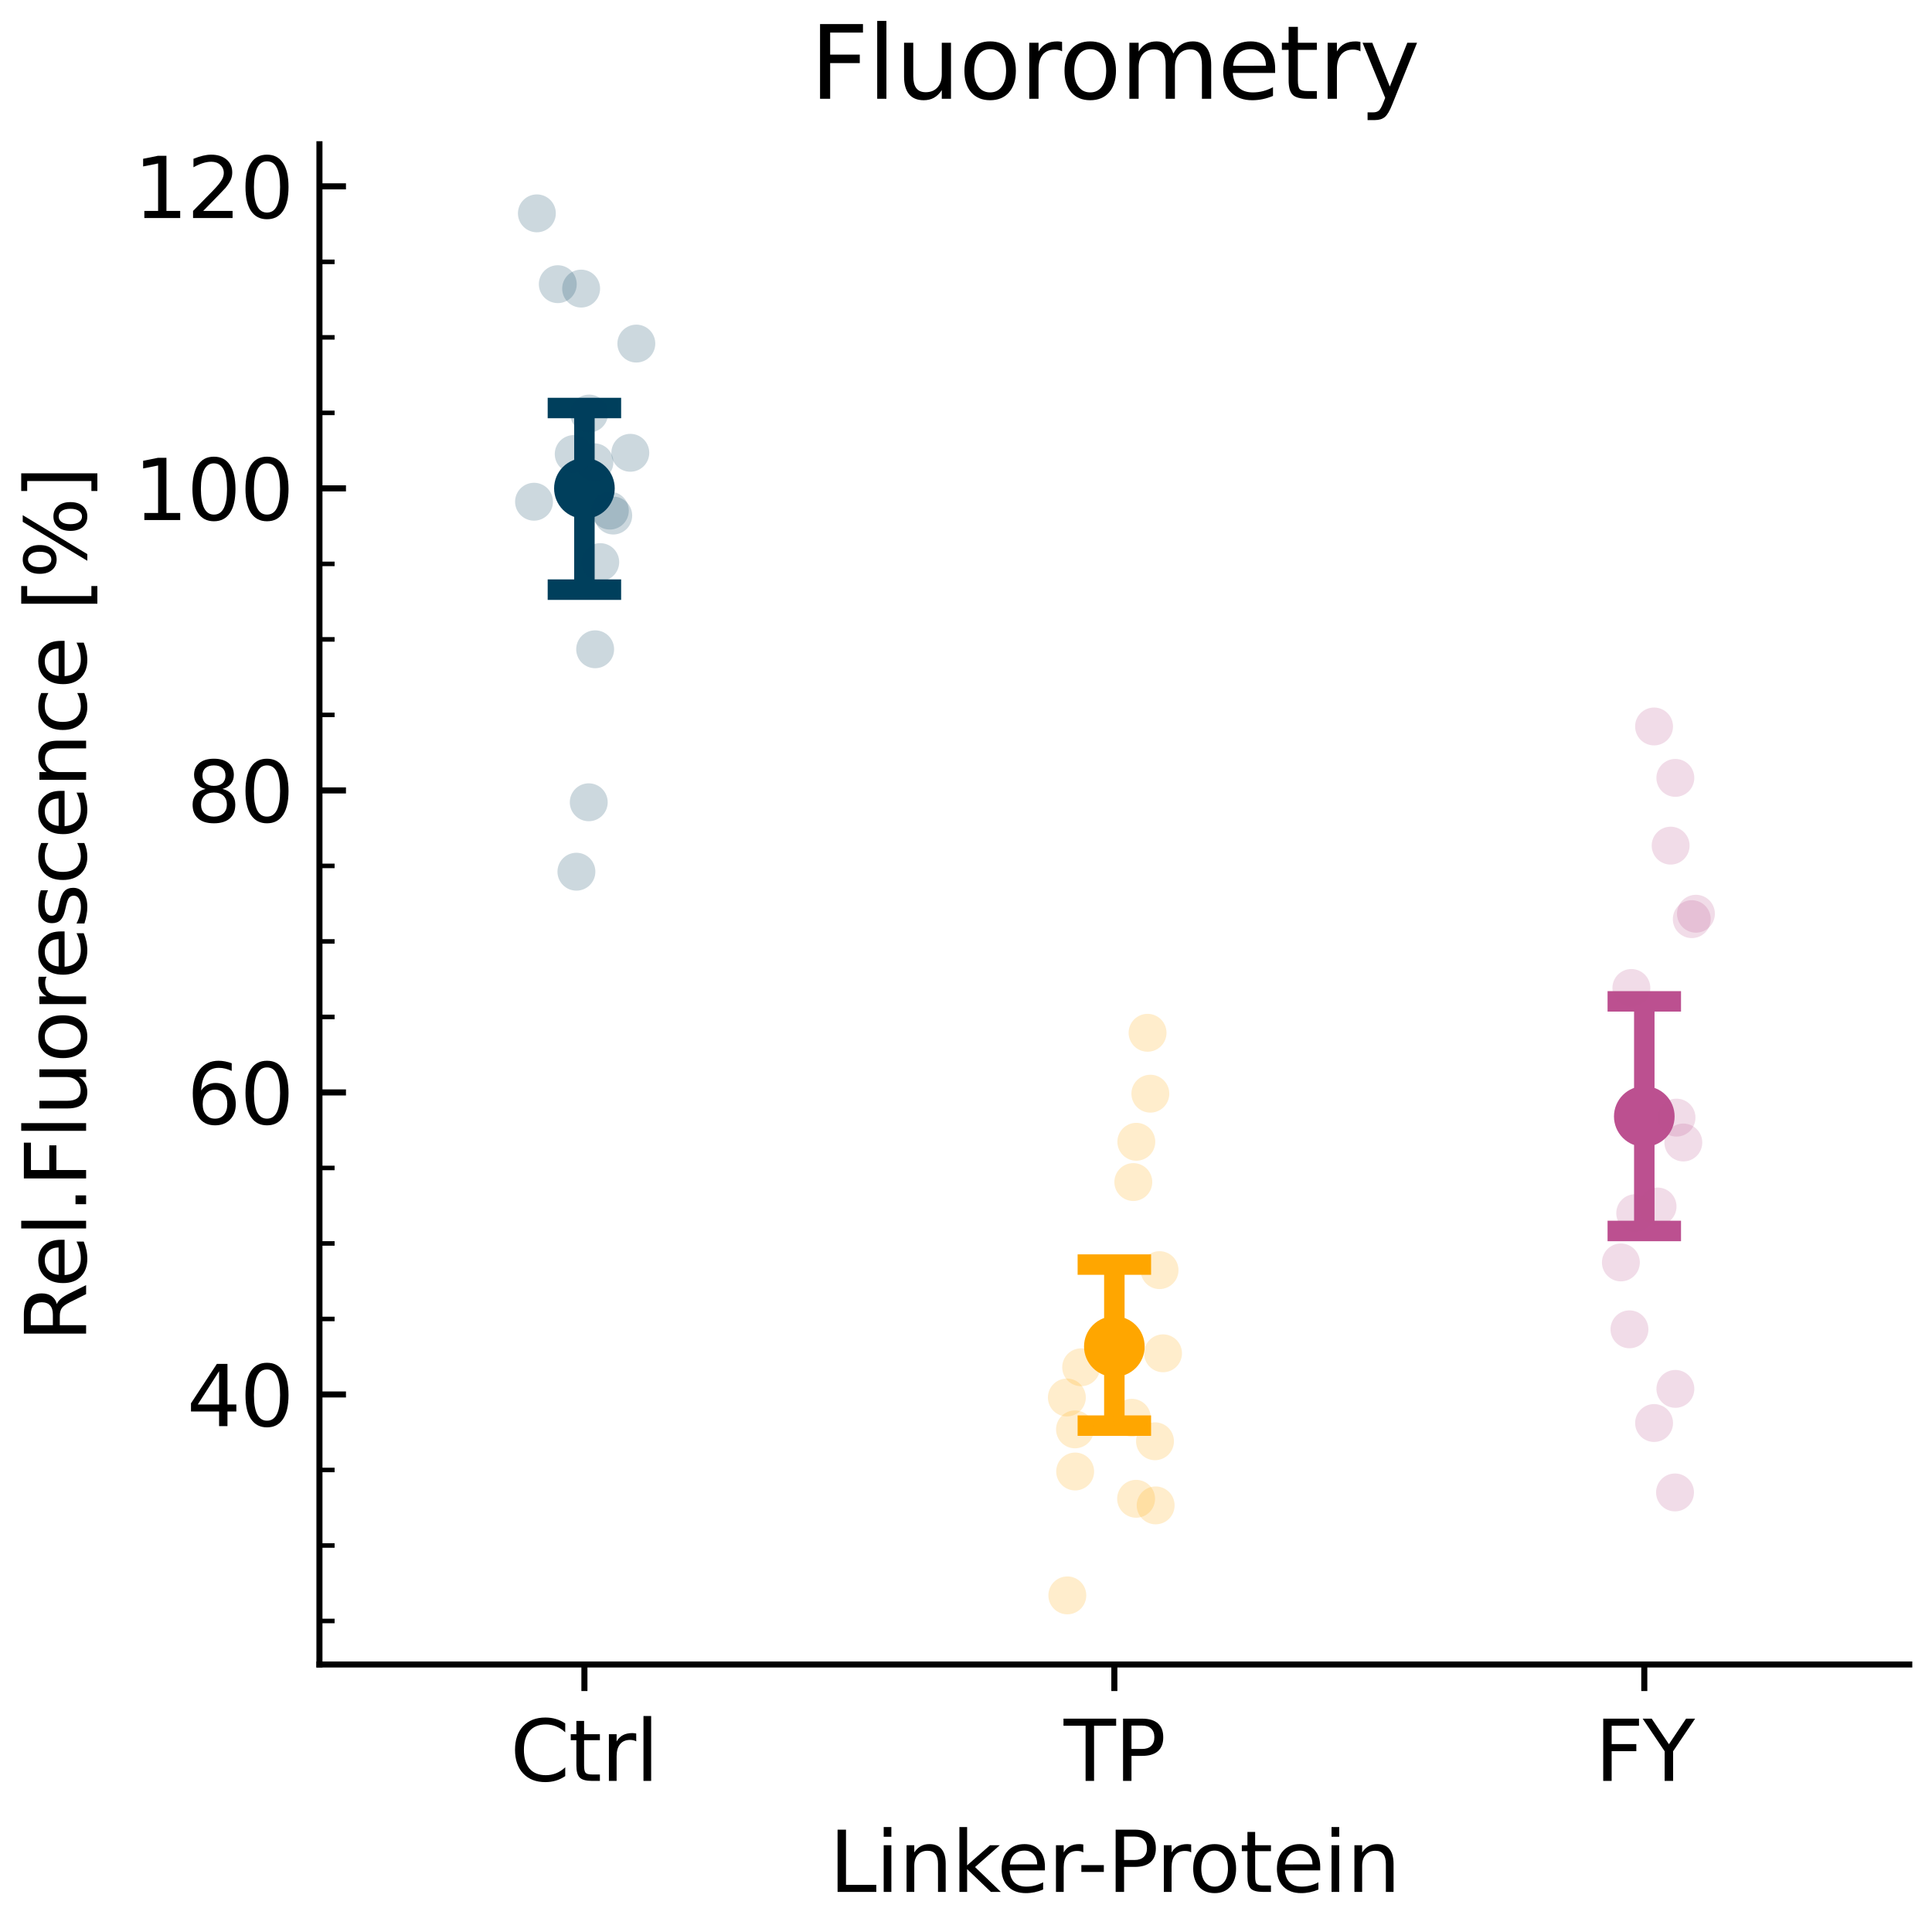 <?xml version="1.0" encoding="utf-8" standalone="no"?>
<!DOCTYPE svg PUBLIC "-//W3C//DTD SVG 1.1//EN"
  "http://www.w3.org/Graphics/SVG/1.1/DTD/svg11.dtd">
<svg xmlns:xlink="http://www.w3.org/1999/xlink" width="254.88pt" height="254.88pt" viewBox="0 0 254.88 254.88" xmlns="http://www.w3.org/2000/svg" version="1.1">
 <defs>
  <style type="text/css">*{stroke-linejoin: round; stroke-linecap: butt}</style>
 </defs>
 <g id="figure_1">
  <g id="patch_1">
   <path d="M 0 254.88 
L 254.88 254.88 
L 254.88 0 
L 0 0 
z
" style="fill: #ffffff"/>
  </g>
  <g id="axes_1">
   <g id="patch_2">
    <path d="M 42.142 219.588 
L 251.88 219.588 
L 251.88 19.03 
L 42.142 19.03 
z
" style="fill: #ffffff"/>
   </g>
   <g id="matplotlib.axis_1">
    <g id="xtick_1">
     <g id="line2d_1">
      <defs>
       <path id="m2c2008561e" d="M 0 0 
L 0 3.5 
" style="stroke: #000000; stroke-width: 0.8"/>
      </defs>
      <g>
       <use xlink:href="#m2c2008561e" x="77.099" y="219.588" style="stroke: #000000; stroke-width: 0.8"/>
      </g>
     </g>
     <g id="text_1">
      <!-- Ctrl -->
      <g transform="translate(67.313 234.946) scale(0.11 -0.11)">
       <defs>
        <path id="DejaVuSans-43" d="M 4122 4306 
L 4122 3641 
Q 3803 3938 3442 4084 
Q 3081 4231 2675 4231 
Q 1875 4231 1450 3742 
Q 1025 3253 1025 2328 
Q 1025 1406 1450 917 
Q 1875 428 2675 428 
Q 3081 428 3442 575 
Q 3803 722 4122 1019 
L 4122 359 
Q 3791 134 3420 21 
Q 3050 -91 2638 -91 
Q 1578 -91 968 557 
Q 359 1206 359 2328 
Q 359 3453 968 4101 
Q 1578 4750 2638 4750 
Q 3056 4750 3426 4639 
Q 3797 4528 4122 4306 
z
" transform="scale(0.016)"/>
        <path id="DejaVuSans-74" d="M 1172 4494 
L 1172 3500 
L 2356 3500 
L 2356 3053 
L 1172 3053 
L 1172 1153 
Q 1172 725 1289 603 
Q 1406 481 1766 481 
L 2356 481 
L 2356 0 
L 1766 0 
Q 1100 0 847 248 
Q 594 497 594 1153 
L 594 3053 
L 172 3053 
L 172 3500 
L 594 3500 
L 594 4494 
L 1172 4494 
z
" transform="scale(0.016)"/>
        <path id="DejaVuSans-72" d="M 2631 2963 
Q 2534 3019 2420 3045 
Q 2306 3072 2169 3072 
Q 1681 3072 1420 2755 
Q 1159 2438 1159 1844 
L 1159 0 
L 581 0 
L 581 3500 
L 1159 3500 
L 1159 2956 
Q 1341 3275 1631 3429 
Q 1922 3584 2338 3584 
Q 2397 3584 2469 3576 
Q 2541 3569 2628 3553 
L 2631 2963 
z
" transform="scale(0.016)"/>
        <path id="DejaVuSans-6c" d="M 603 4863 
L 1178 4863 
L 1178 0 
L 603 0 
L 603 4863 
z
" transform="scale(0.016)"/>
       </defs>
       <use xlink:href="#DejaVuSans-43"/>
       <use xlink:href="#DejaVuSans-74" x="69.824"/>
       <use xlink:href="#DejaVuSans-72" x="109.033"/>
       <use xlink:href="#DejaVuSans-6c" x="150.146"/>
      </g>
     </g>
    </g>
    <g id="xtick_2">
     <g id="line2d_2">
      <g>
       <use xlink:href="#m2c2008561e" x="147.011" y="219.588" style="stroke: #000000; stroke-width: 0.8"/>
      </g>
     </g>
     <g id="text_2">
      <!-- TP -->
      <g transform="translate(140.335 234.946) scale(0.11 -0.11)">
       <defs>
        <path id="DejaVuSans-54" d="M -19 4666 
L 3928 4666 
L 3928 4134 
L 2272 4134 
L 2272 0 
L 1638 0 
L 1638 4134 
L -19 4134 
L -19 4666 
z
" transform="scale(0.016)"/>
        <path id="DejaVuSans-50" d="M 1259 4147 
L 1259 2394 
L 2053 2394 
Q 2494 2394 2734 2622 
Q 2975 2850 2975 3272 
Q 2975 3691 2734 3919 
Q 2494 4147 2053 4147 
L 1259 4147 
z
M 628 4666 
L 2053 4666 
Q 2838 4666 3239 4311 
Q 3641 3956 3641 3272 
Q 3641 2581 3239 2228 
Q 2838 1875 2053 1875 
L 1259 1875 
L 1259 0 
L 628 0 
L 628 4666 
z
" transform="scale(0.016)"/>
       </defs>
       <use xlink:href="#DejaVuSans-54"/>
       <use xlink:href="#DejaVuSans-50" x="61.084"/>
      </g>
     </g>
    </g>
    <g id="xtick_3">
     <g id="line2d_3">
      <g>
       <use xlink:href="#m2c2008561e" x="216.924" y="219.588" style="stroke: #000000; stroke-width: 0.8"/>
      </g>
     </g>
     <g id="text_3">
      <!-- FY -->
      <g transform="translate(210.401 234.946) scale(0.11 -0.11)">
       <defs>
        <path id="DejaVuSans-46" d="M 628 4666 
L 3309 4666 
L 3309 4134 
L 1259 4134 
L 1259 2759 
L 3109 2759 
L 3109 2228 
L 1259 2228 
L 1259 0 
L 628 0 
L 628 4666 
z
" transform="scale(0.016)"/>
        <path id="DejaVuSans-59" d="M -13 4666 
L 666 4666 
L 1959 2747 
L 3244 4666 
L 3922 4666 
L 2272 2222 
L 2272 0 
L 1638 0 
L 1638 2222 
L -13 4666 
z
" transform="scale(0.016)"/>
       </defs>
       <use xlink:href="#DejaVuSans-46"/>
       <use xlink:href="#DejaVuSans-59" x="57.52"/>
      </g>
     </g>
    </g>
    <g id="text_4">
     <!-- Linker-Protein -->
     <g transform="translate(109.392 249.592) scale(0.11 -0.11)">
      <defs>
       <path id="DejaVuSans-4c" d="M 628 4666 
L 1259 4666 
L 1259 531 
L 3531 531 
L 3531 0 
L 628 0 
L 628 4666 
z
" transform="scale(0.016)"/>
       <path id="DejaVuSans-69" d="M 603 3500 
L 1178 3500 
L 1178 0 
L 603 0 
L 603 3500 
z
M 603 4863 
L 1178 4863 
L 1178 4134 
L 603 4134 
L 603 4863 
z
" transform="scale(0.016)"/>
       <path id="DejaVuSans-6e" d="M 3513 2113 
L 3513 0 
L 2938 0 
L 2938 2094 
Q 2938 2591 2744 2837 
Q 2550 3084 2163 3084 
Q 1697 3084 1428 2787 
Q 1159 2491 1159 1978 
L 1159 0 
L 581 0 
L 581 3500 
L 1159 3500 
L 1159 2956 
Q 1366 3272 1645 3428 
Q 1925 3584 2291 3584 
Q 2894 3584 3203 3211 
Q 3513 2838 3513 2113 
z
" transform="scale(0.016)"/>
       <path id="DejaVuSans-6b" d="M 581 4863 
L 1159 4863 
L 1159 1991 
L 2875 3500 
L 3609 3500 
L 1753 1863 
L 3688 0 
L 2938 0 
L 1159 1709 
L 1159 0 
L 581 0 
L 581 4863 
z
" transform="scale(0.016)"/>
       <path id="DejaVuSans-65" d="M 3597 1894 
L 3597 1613 
L 953 1613 
Q 991 1019 1311 708 
Q 1631 397 2203 397 
Q 2534 397 2845 478 
Q 3156 559 3463 722 
L 3463 178 
Q 3153 47 2828 -22 
Q 2503 -91 2169 -91 
Q 1331 -91 842 396 
Q 353 884 353 1716 
Q 353 2575 817 3079 
Q 1281 3584 2069 3584 
Q 2775 3584 3186 3129 
Q 3597 2675 3597 1894 
z
M 3022 2063 
Q 3016 2534 2758 2815 
Q 2500 3097 2075 3097 
Q 1594 3097 1305 2825 
Q 1016 2553 972 2059 
L 3022 2063 
z
" transform="scale(0.016)"/>
       <path id="DejaVuSans-2d" d="M 313 2009 
L 1997 2009 
L 1997 1497 
L 313 1497 
L 313 2009 
z
" transform="scale(0.016)"/>
       <path id="DejaVuSans-6f" d="M 1959 3097 
Q 1497 3097 1228 2736 
Q 959 2375 959 1747 
Q 959 1119 1226 758 
Q 1494 397 1959 397 
Q 2419 397 2687 759 
Q 2956 1122 2956 1747 
Q 2956 2369 2687 2733 
Q 2419 3097 1959 3097 
z
M 1959 3584 
Q 2709 3584 3137 3096 
Q 3566 2609 3566 1747 
Q 3566 888 3137 398 
Q 2709 -91 1959 -91 
Q 1206 -91 779 398 
Q 353 888 353 1747 
Q 353 2609 779 3096 
Q 1206 3584 1959 3584 
z
" transform="scale(0.016)"/>
      </defs>
      <use xlink:href="#DejaVuSans-4c"/>
      <use xlink:href="#DejaVuSans-69" x="55.713"/>
      <use xlink:href="#DejaVuSans-6e" x="83.496"/>
      <use xlink:href="#DejaVuSans-6b" x="146.875"/>
      <use xlink:href="#DejaVuSans-65" x="201.16"/>
      <use xlink:href="#DejaVuSans-72" x="262.684"/>
      <use xlink:href="#DejaVuSans-2d" x="297.422"/>
      <use xlink:href="#DejaVuSans-50" x="333.506"/>
      <use xlink:href="#DejaVuSans-72" x="392.059"/>
      <use xlink:href="#DejaVuSans-6f" x="430.922"/>
      <use xlink:href="#DejaVuSans-74" x="492.104"/>
      <use xlink:href="#DejaVuSans-65" x="531.312"/>
      <use xlink:href="#DejaVuSans-69" x="592.836"/>
      <use xlink:href="#DejaVuSans-6e" x="620.619"/>
     </g>
    </g>
   </g>
   <g id="matplotlib.axis_2">
    <g id="ytick_1">
     <g id="line2d_4">
      <defs>
       <path id="m4c2ecb0a9f" d="M 0 0 
L 3.5 0 
" style="stroke: #000000; stroke-width: 0.8"/>
      </defs>
      <g>
       <use xlink:href="#m4c2ecb0a9f" x="42.142" y="183.966" style="stroke: #000000; stroke-width: 0.8"/>
      </g>
     </g>
     <g id="text_5">
      <!-- 40 -->
      <g transform="translate(24.645 188.145) scale(0.11 -0.11)">
       <defs>
        <path id="DejaVuSans-34" d="M 2419 4116 
L 825 1625 
L 2419 1625 
L 2419 4116 
z
M 2253 4666 
L 3047 4666 
L 3047 1625 
L 3713 1625 
L 3713 1100 
L 3047 1100 
L 3047 0 
L 2419 0 
L 2419 1100 
L 313 1100 
L 313 1709 
L 2253 4666 
z
" transform="scale(0.016)"/>
        <path id="DejaVuSans-30" d="M 2034 4250 
Q 1547 4250 1301 3770 
Q 1056 3291 1056 2328 
Q 1056 1369 1301 889 
Q 1547 409 2034 409 
Q 2525 409 2770 889 
Q 3016 1369 3016 2328 
Q 3016 3291 2770 3770 
Q 2525 4250 2034 4250 
z
M 2034 4750 
Q 2819 4750 3233 4129 
Q 3647 3509 3647 2328 
Q 3647 1150 3233 529 
Q 2819 -91 2034 -91 
Q 1250 -91 836 529 
Q 422 1150 422 2328 
Q 422 3509 836 4129 
Q 1250 4750 2034 4750 
z
" transform="scale(0.016)"/>
       </defs>
       <use xlink:href="#DejaVuSans-34"/>
       <use xlink:href="#DejaVuSans-30" x="63.623"/>
      </g>
     </g>
    </g>
    <g id="ytick_2">
     <g id="line2d_5">
      <g>
       <use xlink:href="#m4c2ecb0a9f" x="42.142" y="144.12" style="stroke: #000000; stroke-width: 0.8"/>
      </g>
     </g>
     <g id="text_6">
      <!-- 60 -->
      <g transform="translate(24.645 148.3) scale(0.11 -0.11)">
       <defs>
        <path id="DejaVuSans-36" d="M 2113 2584 
Q 1688 2584 1439 2293 
Q 1191 2003 1191 1497 
Q 1191 994 1439 701 
Q 1688 409 2113 409 
Q 2538 409 2786 701 
Q 3034 994 3034 1497 
Q 3034 2003 2786 2293 
Q 2538 2584 2113 2584 
z
M 3366 4563 
L 3366 3988 
Q 3128 4100 2886 4159 
Q 2644 4219 2406 4219 
Q 1781 4219 1451 3797 
Q 1122 3375 1075 2522 
Q 1259 2794 1537 2939 
Q 1816 3084 2150 3084 
Q 2853 3084 3261 2657 
Q 3669 2231 3669 1497 
Q 3669 778 3244 343 
Q 2819 -91 2113 -91 
Q 1303 -91 875 529 
Q 447 1150 447 2328 
Q 447 3434 972 4092 
Q 1497 4750 2381 4750 
Q 2619 4750 2861 4703 
Q 3103 4656 3366 4563 
z
" transform="scale(0.016)"/>
       </defs>
       <use xlink:href="#DejaVuSans-36"/>
       <use xlink:href="#DejaVuSans-30" x="63.623"/>
      </g>
     </g>
    </g>
    <g id="ytick_3">
     <g id="line2d_6">
      <g>
       <use xlink:href="#m4c2ecb0a9f" x="42.142" y="104.275" style="stroke: #000000; stroke-width: 0.8"/>
      </g>
     </g>
     <g id="text_7">
      <!-- 80 -->
      <g transform="translate(24.645 108.454) scale(0.11 -0.11)">
       <defs>
        <path id="DejaVuSans-38" d="M 2034 2216 
Q 1584 2216 1326 1975 
Q 1069 1734 1069 1313 
Q 1069 891 1326 650 
Q 1584 409 2034 409 
Q 2484 409 2743 651 
Q 3003 894 3003 1313 
Q 3003 1734 2745 1975 
Q 2488 2216 2034 2216 
z
M 1403 2484 
Q 997 2584 770 2862 
Q 544 3141 544 3541 
Q 544 4100 942 4425 
Q 1341 4750 2034 4750 
Q 2731 4750 3128 4425 
Q 3525 4100 3525 3541 
Q 3525 3141 3298 2862 
Q 3072 2584 2669 2484 
Q 3125 2378 3379 2068 
Q 3634 1759 3634 1313 
Q 3634 634 3220 271 
Q 2806 -91 2034 -91 
Q 1263 -91 848 271 
Q 434 634 434 1313 
Q 434 1759 690 2068 
Q 947 2378 1403 2484 
z
M 1172 3481 
Q 1172 3119 1398 2916 
Q 1625 2713 2034 2713 
Q 2441 2713 2670 2916 
Q 2900 3119 2900 3481 
Q 2900 3844 2670 4047 
Q 2441 4250 2034 4250 
Q 1625 4250 1398 4047 
Q 1172 3844 1172 3481 
z
" transform="scale(0.016)"/>
       </defs>
       <use xlink:href="#DejaVuSans-38"/>
       <use xlink:href="#DejaVuSans-30" x="63.623"/>
      </g>
     </g>
    </g>
    <g id="ytick_4">
     <g id="line2d_7">
      <g>
       <use xlink:href="#m4c2ecb0a9f" x="42.142" y="64.429" style="stroke: #000000; stroke-width: 0.8"/>
      </g>
     </g>
     <g id="text_8">
      <!-- 100 -->
      <g transform="translate(17.646 68.608) scale(0.11 -0.11)">
       <defs>
        <path id="DejaVuSans-31" d="M 794 531 
L 1825 531 
L 1825 4091 
L 703 3866 
L 703 4441 
L 1819 4666 
L 2450 4666 
L 2450 531 
L 3481 531 
L 3481 0 
L 794 0 
L 794 531 
z
" transform="scale(0.016)"/>
       </defs>
       <use xlink:href="#DejaVuSans-31"/>
       <use xlink:href="#DejaVuSans-30" x="63.623"/>
       <use xlink:href="#DejaVuSans-30" x="127.246"/>
      </g>
     </g>
    </g>
    <g id="ytick_5">
     <g id="line2d_8">
      <g>
       <use xlink:href="#m4c2ecb0a9f" x="42.142" y="24.584" style="stroke: #000000; stroke-width: 0.8"/>
      </g>
     </g>
     <g id="text_9">
      <!-- 120 -->
      <g transform="translate(17.646 28.763) scale(0.11 -0.11)">
       <defs>
        <path id="DejaVuSans-32" d="M 1228 531 
L 3431 531 
L 3431 0 
L 469 0 
L 469 531 
Q 828 903 1448 1529 
Q 2069 2156 2228 2338 
Q 2531 2678 2651 2914 
Q 2772 3150 2772 3378 
Q 2772 3750 2511 3984 
Q 2250 4219 1831 4219 
Q 1534 4219 1204 4116 
Q 875 4013 500 3803 
L 500 4441 
Q 881 4594 1212 4672 
Q 1544 4750 1819 4750 
Q 2544 4750 2975 4387 
Q 3406 4025 3406 3419 
Q 3406 3131 3298 2873 
Q 3191 2616 2906 2266 
Q 2828 2175 2409 1742 
Q 1991 1309 1228 531 
z
" transform="scale(0.016)"/>
       </defs>
       <use xlink:href="#DejaVuSans-31"/>
       <use xlink:href="#DejaVuSans-32" x="63.623"/>
       <use xlink:href="#DejaVuSans-30" x="127.246"/>
      </g>
     </g>
    </g>
    <g id="ytick_6">
     <g id="line2d_9">
      <defs>
       <path id="m77ef4c7c3c" d="M 0 0 
L 2 0 
" style="stroke: #000000; stroke-width: 0.6"/>
      </defs>
      <g>
       <use xlink:href="#m77ef4c7c3c" x="42.142" y="213.85" style="stroke: #000000; stroke-width: 0.6"/>
      </g>
     </g>
    </g>
    <g id="ytick_7">
     <g id="line2d_10">
      <g>
       <use xlink:href="#m77ef4c7c3c" x="42.142" y="203.889" style="stroke: #000000; stroke-width: 0.6"/>
      </g>
     </g>
    </g>
    <g id="ytick_8">
     <g id="line2d_11">
      <g>
       <use xlink:href="#m77ef4c7c3c" x="42.142" y="193.927" style="stroke: #000000; stroke-width: 0.6"/>
      </g>
     </g>
    </g>
    <g id="ytick_9">
     <g id="line2d_12">
      <g>
       <use xlink:href="#m77ef4c7c3c" x="42.142" y="174.005" style="stroke: #000000; stroke-width: 0.6"/>
      </g>
     </g>
    </g>
    <g id="ytick_10">
     <g id="line2d_13">
      <g>
       <use xlink:href="#m77ef4c7c3c" x="42.142" y="164.043" style="stroke: #000000; stroke-width: 0.6"/>
      </g>
     </g>
    </g>
    <g id="ytick_11">
     <g id="line2d_14">
      <g>
       <use xlink:href="#m77ef4c7c3c" x="42.142" y="154.082" style="stroke: #000000; stroke-width: 0.6"/>
      </g>
     </g>
    </g>
    <g id="ytick_12">
     <g id="line2d_15">
      <g>
       <use xlink:href="#m77ef4c7c3c" x="42.142" y="134.159" style="stroke: #000000; stroke-width: 0.6"/>
      </g>
     </g>
    </g>
    <g id="ytick_13">
     <g id="line2d_16">
      <g>
       <use xlink:href="#m77ef4c7c3c" x="42.142" y="124.198" style="stroke: #000000; stroke-width: 0.6"/>
      </g>
     </g>
    </g>
    <g id="ytick_14">
     <g id="line2d_17">
      <g>
       <use xlink:href="#m77ef4c7c3c" x="42.142" y="114.236" style="stroke: #000000; stroke-width: 0.6"/>
      </g>
     </g>
    </g>
    <g id="ytick_15">
     <g id="line2d_18">
      <g>
       <use xlink:href="#m77ef4c7c3c" x="42.142" y="94.313" style="stroke: #000000; stroke-width: 0.6"/>
      </g>
     </g>
    </g>
    <g id="ytick_16">
     <g id="line2d_19">
      <g>
       <use xlink:href="#m77ef4c7c3c" x="42.142" y="84.352" style="stroke: #000000; stroke-width: 0.6"/>
      </g>
     </g>
    </g>
    <g id="ytick_17">
     <g id="line2d_20">
      <g>
       <use xlink:href="#m77ef4c7c3c" x="42.142" y="74.391" style="stroke: #000000; stroke-width: 0.6"/>
      </g>
     </g>
    </g>
    <g id="ytick_18">
     <g id="line2d_21">
      <g>
       <use xlink:href="#m77ef4c7c3c" x="42.142" y="54.468" style="stroke: #000000; stroke-width: 0.6"/>
      </g>
     </g>
    </g>
    <g id="ytick_19">
     <g id="line2d_22">
      <g>
       <use xlink:href="#m77ef4c7c3c" x="42.142" y="44.506" style="stroke: #000000; stroke-width: 0.6"/>
      </g>
     </g>
    </g>
    <g id="ytick_20">
     <g id="line2d_23">
      <g>
       <use xlink:href="#m77ef4c7c3c" x="42.142" y="34.545" style="stroke: #000000; stroke-width: 0.6"/>
      </g>
     </g>
    </g>
    <g id="text_10">
     <!-- Rel.Fluorescence [%] -->
     <g transform="translate(11.359 177.04) rotate(-90) scale(0.11 -0.11)">
      <defs>
       <path id="DejaVuSans-52" d="M 2841 2188 
Q 3044 2119 3236 1894 
Q 3428 1669 3622 1275 
L 4263 0 
L 3584 0 
L 2988 1197 
Q 2756 1666 2539 1819 
Q 2322 1972 1947 1972 
L 1259 1972 
L 1259 0 
L 628 0 
L 628 4666 
L 2053 4666 
Q 2853 4666 3247 4331 
Q 3641 3997 3641 3322 
Q 3641 2881 3436 2590 
Q 3231 2300 2841 2188 
z
M 1259 4147 
L 1259 2491 
L 2053 2491 
Q 2509 2491 2742 2702 
Q 2975 2913 2975 3322 
Q 2975 3731 2742 3939 
Q 2509 4147 2053 4147 
L 1259 4147 
z
" transform="scale(0.016)"/>
       <path id="DejaVuSans-2e" d="M 684 794 
L 1344 794 
L 1344 0 
L 684 0 
L 684 794 
z
" transform="scale(0.016)"/>
       <path id="DejaVuSans-75" d="M 544 1381 
L 544 3500 
L 1119 3500 
L 1119 1403 
Q 1119 906 1312 657 
Q 1506 409 1894 409 
Q 2359 409 2629 706 
Q 2900 1003 2900 1516 
L 2900 3500 
L 3475 3500 
L 3475 0 
L 2900 0 
L 2900 538 
Q 2691 219 2414 64 
Q 2138 -91 1772 -91 
Q 1169 -91 856 284 
Q 544 659 544 1381 
z
M 1991 3584 
L 1991 3584 
z
" transform="scale(0.016)"/>
       <path id="DejaVuSans-73" d="M 2834 3397 
L 2834 2853 
Q 2591 2978 2328 3040 
Q 2066 3103 1784 3103 
Q 1356 3103 1142 2972 
Q 928 2841 928 2578 
Q 928 2378 1081 2264 
Q 1234 2150 1697 2047 
L 1894 2003 
Q 2506 1872 2764 1633 
Q 3022 1394 3022 966 
Q 3022 478 2636 193 
Q 2250 -91 1575 -91 
Q 1294 -91 989 -36 
Q 684 19 347 128 
L 347 722 
Q 666 556 975 473 
Q 1284 391 1588 391 
Q 1994 391 2212 530 
Q 2431 669 2431 922 
Q 2431 1156 2273 1281 
Q 2116 1406 1581 1522 
L 1381 1569 
Q 847 1681 609 1914 
Q 372 2147 372 2553 
Q 372 3047 722 3315 
Q 1072 3584 1716 3584 
Q 2034 3584 2315 3537 
Q 2597 3491 2834 3397 
z
" transform="scale(0.016)"/>
       <path id="DejaVuSans-63" d="M 3122 3366 
L 3122 2828 
Q 2878 2963 2633 3030 
Q 2388 3097 2138 3097 
Q 1578 3097 1268 2742 
Q 959 2388 959 1747 
Q 959 1106 1268 751 
Q 1578 397 2138 397 
Q 2388 397 2633 464 
Q 2878 531 3122 666 
L 3122 134 
Q 2881 22 2623 -34 
Q 2366 -91 2075 -91 
Q 1284 -91 818 406 
Q 353 903 353 1747 
Q 353 2603 823 3093 
Q 1294 3584 2113 3584 
Q 2378 3584 2631 3529 
Q 2884 3475 3122 3366 
z
" transform="scale(0.016)"/>
       <path id="DejaVuSans-20" transform="scale(0.016)"/>
       <path id="DejaVuSans-5b" d="M 550 4863 
L 1875 4863 
L 1875 4416 
L 1125 4416 
L 1125 -397 
L 1875 -397 
L 1875 -844 
L 550 -844 
L 550 4863 
z
" transform="scale(0.016)"/>
       <path id="DejaVuSans-25" d="M 4653 2053 
Q 4381 2053 4226 1822 
Q 4072 1591 4072 1178 
Q 4072 772 4226 539 
Q 4381 306 4653 306 
Q 4919 306 5073 539 
Q 5228 772 5228 1178 
Q 5228 1588 5073 1820 
Q 4919 2053 4653 2053 
z
M 4653 2450 
Q 5147 2450 5437 2106 
Q 5728 1763 5728 1178 
Q 5728 594 5436 251 
Q 5144 -91 4653 -91 
Q 4153 -91 3862 251 
Q 3572 594 3572 1178 
Q 3572 1766 3864 2108 
Q 4156 2450 4653 2450 
z
M 1428 4353 
Q 1159 4353 1004 4120 
Q 850 3888 850 3481 
Q 850 3069 1003 2837 
Q 1156 2606 1428 2606 
Q 1700 2606 1854 2837 
Q 2009 3069 2009 3481 
Q 2009 3884 1853 4118 
Q 1697 4353 1428 4353 
z
M 4250 4750 
L 4750 4750 
L 1831 -91 
L 1331 -91 
L 4250 4750 
z
M 1428 4750 
Q 1922 4750 2215 4408 
Q 2509 4066 2509 3481 
Q 2509 2891 2217 2550 
Q 1925 2209 1428 2209 
Q 931 2209 642 2551 
Q 353 2894 353 3481 
Q 353 4063 643 4406 
Q 934 4750 1428 4750 
z
" transform="scale(0.016)"/>
       <path id="DejaVuSans-5d" d="M 1947 4863 
L 1947 -844 
L 622 -844 
L 622 -397 
L 1369 -397 
L 1369 4416 
L 622 4416 
L 622 4863 
L 1947 4863 
z
" transform="scale(0.016)"/>
      </defs>
      <use xlink:href="#DejaVuSans-52"/>
      <use xlink:href="#DejaVuSans-65" x="64.982"/>
      <use xlink:href="#DejaVuSans-6c" x="126.506"/>
      <use xlink:href="#DejaVuSans-2e" x="154.289"/>
      <use xlink:href="#DejaVuSans-46" x="186.076"/>
      <use xlink:href="#DejaVuSans-6c" x="243.596"/>
      <use xlink:href="#DejaVuSans-75" x="271.379"/>
      <use xlink:href="#DejaVuSans-6f" x="334.758"/>
      <use xlink:href="#DejaVuSans-72" x="395.939"/>
      <use xlink:href="#DejaVuSans-65" x="434.803"/>
      <use xlink:href="#DejaVuSans-73" x="496.326"/>
      <use xlink:href="#DejaVuSans-63" x="548.426"/>
      <use xlink:href="#DejaVuSans-65" x="603.406"/>
      <use xlink:href="#DejaVuSans-6e" x="664.93"/>
      <use xlink:href="#DejaVuSans-63" x="728.309"/>
      <use xlink:href="#DejaVuSans-65" x="783.289"/>
      <use xlink:href="#DejaVuSans-20" x="844.812"/>
      <use xlink:href="#DejaVuSans-5b" x="876.6"/>
      <use xlink:href="#DejaVuSans-25" x="915.613"/>
      <use xlink:href="#DejaVuSans-5d" x="1010.633"/>
     </g>
    </g>
   </g>
   <g id="line2d_24">
    <path d="M 77.099 64.429 
" clip-path="url(#pb6b8d4777f)" style="fill: none; stroke: #003f5c; stroke-width: 2.7; stroke-linecap: square"/>
    <defs>
     <path id="m2f4f805e96" d="M 0 2.5 
C 0.663 2.5 1.299 2.237 1.768 1.768 
C 2.237 1.299 2.5 0.663 2.5 0 
C 2.5 -0.663 2.237 -1.299 1.768 -1.768 
C 1.299 -2.237 0.663 -2.5 0 -2.5 
C -0.663 -2.5 -1.299 -2.237 -1.768 -1.768 
C -2.237 -1.299 -2.5 -0.663 -2.5 0 
C -2.5 0.663 -2.237 1.299 -1.768 1.768 
C -1.299 2.237 -0.663 2.5 0 2.5 
z
" style="stroke: #003f5c; stroke-width: 3"/>
    </defs>
    <g clip-path="url(#pb6b8d4777f)">
     <use xlink:href="#m2f4f805e96" x="77.099" y="64.429" style="fill: #003f5c; stroke: #003f5c; stroke-width: 3"/>
    </g>
   </g>
   <g id="line2d_25">
    <path d="M 73.603 77.79 
L 80.594 77.79 
M 77.099 77.79 
L 77.099 53.825 
M 73.603 53.825 
L 80.594 53.825 
" clip-path="url(#pb6b8d4777f)" style="fill: none; stroke: #003f5c; stroke-width: 2.7; stroke-linecap: square"/>
   </g>
   <g id="line2d_26">
    <path clip-path="url(#pb6b8d4777f)" style="fill: none; stroke: #003f5c; stroke-width: 2.7; stroke-linecap: square"/>
   </g>
   <g id="line2d_27">
    <path clip-path="url(#pb6b8d4777f)" style="fill: none; stroke: #003f5c; stroke-width: 2.7; stroke-linecap: square"/>
   </g>
   <g id="line2d_28">
    <path d="M 147.011 177.642 
" clip-path="url(#pb6b8d4777f)" style="fill: none; stroke: #ffa600; stroke-width: 2.7; stroke-linecap: square"/>
    <defs>
     <path id="m613ed5cea0" d="M 0 2.5 
C 0.663 2.5 1.299 2.237 1.768 1.768 
C 2.237 1.299 2.5 0.663 2.5 0 
C 2.5 -0.663 2.237 -1.299 1.768 -1.768 
C 1.299 -2.237 0.663 -2.5 0 -2.5 
C -0.663 -2.5 -1.299 -2.237 -1.768 -1.768 
C -2.237 -1.299 -2.5 -0.663 -2.5 0 
C -2.5 0.663 -2.237 1.299 -1.768 1.768 
C -1.299 2.237 -0.663 2.5 0 2.5 
z
" style="stroke: #ffa600; stroke-width: 3"/>
    </defs>
    <g clip-path="url(#pb6b8d4777f)">
     <use xlink:href="#m613ed5cea0" x="147.011" y="177.642" style="fill: #ffa600; stroke: #ffa600; stroke-width: 3"/>
    </g>
   </g>
   <g id="line2d_29">
    <path clip-path="url(#pb6b8d4777f)" style="fill: none; stroke: #ffa600; stroke-width: 2.7; stroke-linecap: square"/>
   </g>
   <g id="line2d_30">
    <path d="M 143.515 188.08 
L 150.507 188.08 
M 147.011 188.08 
L 147.011 166.83 
M 143.515 166.83 
L 150.507 166.83 
" clip-path="url(#pb6b8d4777f)" style="fill: none; stroke: #ffa600; stroke-width: 2.7; stroke-linecap: square"/>
   </g>
   <g id="line2d_31">
    <path clip-path="url(#pb6b8d4777f)" style="fill: none; stroke: #ffa600; stroke-width: 2.7; stroke-linecap: square"/>
   </g>
   <g id="line2d_32">
    <path d="M 216.924 147.288 
" clip-path="url(#pb6b8d4777f)" style="fill: none; stroke: #bc5090; stroke-width: 2.7; stroke-linecap: square"/>
    <defs>
     <path id="m6fc11bb8ba" d="M 0 2.5 
C 0.663 2.5 1.299 2.237 1.768 1.768 
C 2.237 1.299 2.5 0.663 2.5 0 
C 2.5 -0.663 2.237 -1.299 1.768 -1.768 
C 1.299 -2.237 0.663 -2.5 0 -2.5 
C -0.663 -2.5 -1.299 -2.237 -1.768 -1.768 
C -2.237 -1.299 -2.5 -0.663 -2.5 0 
C -2.5 0.663 -2.237 1.299 -1.768 1.768 
C -1.299 2.237 -0.663 2.5 0 2.5 
z
" style="stroke: #bc5090; stroke-width: 3"/>
    </defs>
    <g clip-path="url(#pb6b8d4777f)">
     <use xlink:href="#m6fc11bb8ba" x="216.924" y="147.288" style="fill: #bc5090; stroke: #bc5090; stroke-width: 3"/>
    </g>
   </g>
   <g id="line2d_33">
    <path clip-path="url(#pb6b8d4777f)" style="fill: none; stroke: #bc5090; stroke-width: 2.7; stroke-linecap: square"/>
   </g>
   <g id="line2d_34">
    <path clip-path="url(#pb6b8d4777f)" style="fill: none; stroke: #bc5090; stroke-width: 2.7; stroke-linecap: square"/>
   </g>
   <g id="line2d_35">
    <path d="M 213.428 162.396 
L 220.419 162.396 
M 216.924 162.396 
L 216.924 132.106 
M 213.428 132.106 
L 220.419 132.106 
" clip-path="url(#pb6b8d4777f)" style="fill: none; stroke: #bc5090; stroke-width: 2.7; stroke-linecap: square"/>
   </g>
   <g id="patch_3">
    <path d="M 42.142 219.588 
L 42.142 19.03 
" style="fill: none; stroke: #000000; stroke-width: 0.8; stroke-linejoin: miter; stroke-linecap: square"/>
   </g>
   <g id="patch_4">
    <path d="M 42.142 219.588 
L 251.88 219.588 
" style="fill: none; stroke: #000000; stroke-width: 0.8; stroke-linejoin: miter; stroke-linecap: square"/>
   </g>
   <g id="PathCollection_1">
    <defs>
     <path id="C0_0_61c22d2729" d="M 0 2.5 
C 0.663 2.5 1.299 2.237 1.768 1.768 
C 2.237 1.299 2.5 0.663 2.5 -0 
C 2.5 -0.663 2.237 -1.299 1.768 -1.768 
C 1.299 -2.237 0.663 -2.5 0 -2.5 
C -0.663 -2.5 -1.299 -2.237 -1.768 -1.768 
C -2.237 -1.299 -2.5 -0.663 -2.5 0 
C -2.5 0.663 -2.237 1.299 -1.768 1.768 
C -1.299 2.237 -0.663 2.5 0 2.5 
z
"/>
    </defs>
    <g clip-path="url(#pb6b8d4777f)">
     <use xlink:href="#C0_0_61c22d2729" x="78.418" y="60.986" style="fill: #003f5c; fill-opacity: 0.2"/>
    </g>
    <g clip-path="url(#pb6b8d4777f)">
     <use xlink:href="#C0_0_61c22d2729" x="80.902" y="68.015" style="fill: #003f5c; fill-opacity: 0.2"/>
    </g>
    <g clip-path="url(#pb6b8d4777f)">
     <use xlink:href="#C0_0_61c22d2729" x="77.719" y="54.559" style="fill: #003f5c; fill-opacity: 0.2"/>
    </g>
    <g clip-path="url(#pb6b8d4777f)">
     <use xlink:href="#C0_0_61c22d2729" x="79.187" y="74.156" style="fill: #003f5c; fill-opacity: 0.2"/>
    </g>
    <g clip-path="url(#pb6b8d4777f)">
     <use xlink:href="#C0_0_61c22d2729" x="80.456" y="67.362" style="fill: #003f5c; fill-opacity: 0.2"/>
    </g>
    <g clip-path="url(#pb6b8d4777f)">
     <use xlink:href="#C0_0_61c22d2729" x="70.452" y="66.19" style="fill: #003f5c; fill-opacity: 0.2"/>
    </g>
    <g clip-path="url(#pb6b8d4777f)">
     <use xlink:href="#C0_0_61c22d2729" x="83.154" y="59.735" style="fill: #003f5c; fill-opacity: 0.2"/>
    </g>
    <g clip-path="url(#pb6b8d4777f)">
     <use xlink:href="#C0_0_61c22d2729" x="76.044" y="115" style="fill: #003f5c; fill-opacity: 0.2"/>
    </g>
    <g clip-path="url(#pb6b8d4777f)">
     <use xlink:href="#C0_0_61c22d2729" x="75.687" y="59.899" style="fill: #003f5c; fill-opacity: 0.2"/>
    </g>
    <g clip-path="url(#pb6b8d4777f)">
     <use xlink:href="#C0_0_61c22d2729" x="83.949" y="45.328" style="fill: #003f5c; fill-opacity: 0.2"/>
    </g>
    <g clip-path="url(#pb6b8d4777f)">
     <use xlink:href="#C0_0_61c22d2729" x="73.586" y="37.49" style="fill: #003f5c; fill-opacity: 0.2"/>
    </g>
    <g clip-path="url(#pb6b8d4777f)">
     <use xlink:href="#C0_0_61c22d2729" x="70.828" y="28.146" style="fill: #003f5c; fill-opacity: 0.2"/>
    </g>
    <g clip-path="url(#pb6b8d4777f)">
     <use xlink:href="#C0_0_61c22d2729" x="76.667" y="38.073" style="fill: #003f5c; fill-opacity: 0.2"/>
    </g>
    <g clip-path="url(#pb6b8d4777f)">
     <use xlink:href="#C0_0_61c22d2729" x="77.672" y="105.841" style="fill: #003f5c; fill-opacity: 0.2"/>
    </g>
    <g clip-path="url(#pb6b8d4777f)">
     <use xlink:href="#C0_0_61c22d2729" x="78.516" y="85.656" style="fill: #003f5c; fill-opacity: 0.2"/>
    </g>
   </g>
   <g id="PathCollection_2">
    <defs>
     <path id="C1_0_fe6190c20d" d="M 0 2.5 
C 0.663 2.5 1.299 2.237 1.768 1.768 
C 2.237 1.299 2.5 0.663 2.5 -0 
C 2.5 -0.663 2.237 -1.299 1.768 -1.768 
C 1.299 -2.237 0.663 -2.5 0 -2.5 
C -0.663 -2.5 -1.299 -2.237 -1.768 -1.768 
C -2.237 -1.299 -2.5 -0.663 -2.5 0 
C -2.5 0.663 -2.237 1.299 -1.768 1.768 
C -1.299 2.237 -0.663 2.5 0 2.5 
z
"/>
    </defs>
    <g clip-path="url(#pb6b8d4777f)">
     <use xlink:href="#C1_0_fe6190c20d" x="142.635" y="180.377" style="fill: #ffa600; fill-opacity: 0.2"/>
    </g>
    <g clip-path="url(#pb6b8d4777f)">
     <use xlink:href="#C1_0_fe6190c20d" x="151.761" y="144.284" style="fill: #ffa600; fill-opacity: 0.2"/>
    </g>
    <g clip-path="url(#pb6b8d4777f)">
     <use xlink:href="#C1_0_fe6190c20d" x="151.394" y="136.251" style="fill: #ffa600; fill-opacity: 0.2"/>
    </g>
    <g clip-path="url(#pb6b8d4777f)">
     <use xlink:href="#C1_0_fe6190c20d" x="149.513" y="155.943" style="fill: #ffa600; fill-opacity: 0.2"/>
    </g>
    <g clip-path="url(#pb6b8d4777f)">
     <use xlink:href="#C1_0_fe6190c20d" x="152.375" y="190.14" style="fill: #ffa600; fill-opacity: 0.2"/>
    </g>
    <g clip-path="url(#pb6b8d4777f)">
     <use xlink:href="#C1_0_fe6190c20d" x="149.881" y="197.729" style="fill: #ffa600; fill-opacity: 0.2"/>
    </g>
    <g clip-path="url(#pb6b8d4777f)">
     <use xlink:href="#C1_0_fe6190c20d" x="152.461" y="198.599" style="fill: #ffa600; fill-opacity: 0.2"/>
    </g>
    <g clip-path="url(#pb6b8d4777f)">
     <use xlink:href="#C1_0_fe6190c20d" x="149.32" y="187.04" style="fill: #ffa600; fill-opacity: 0.2"/>
    </g>
    <g clip-path="url(#pb6b8d4777f)">
     <use xlink:href="#C1_0_fe6190c20d" x="140.746" y="184.364" style="fill: #ffa600; fill-opacity: 0.2"/>
    </g>
    <g clip-path="url(#pb6b8d4777f)">
     <use xlink:href="#C1_0_fe6190c20d" x="141.841" y="194.128" style="fill: #ffa600; fill-opacity: 0.2"/>
    </g>
    <g clip-path="url(#pb6b8d4777f)">
     <use xlink:href="#C1_0_fe6190c20d" x="140.808" y="210.472" style="fill: #ffa600; fill-opacity: 0.2"/>
    </g>
    <g clip-path="url(#pb6b8d4777f)">
     <use xlink:href="#C1_0_fe6190c20d" x="153.433" y="178.536" style="fill: #ffa600; fill-opacity: 0.2"/>
    </g>
    <g clip-path="url(#pb6b8d4777f)">
     <use xlink:href="#C1_0_fe6190c20d" x="141.82" y="188.572" style="fill: #ffa600; fill-opacity: 0.2"/>
    </g>
    <g clip-path="url(#pb6b8d4777f)">
     <use xlink:href="#C1_0_fe6190c20d" x="149.91" y="150.631" style="fill: #ffa600; fill-opacity: 0.2"/>
    </g>
    <g clip-path="url(#pb6b8d4777f)">
     <use xlink:href="#C1_0_fe6190c20d" x="152.973" y="167.564" style="fill: #ffa600; fill-opacity: 0.2"/>
    </g>
   </g>
   <g id="PathCollection_3">
    <defs>
     <path id="C2_0_4d0ccabbc5" d="M 0 2.5 
C 0.663 2.5 1.299 2.237 1.768 1.768 
C 2.237 1.299 2.5 0.663 2.5 -0 
C 2.5 -0.663 2.237 -1.299 1.768 -1.768 
C 1.299 -2.237 0.663 -2.5 0 -2.5 
C -0.663 -2.5 -1.299 -2.237 -1.768 -1.768 
C -2.237 -1.299 -2.5 -0.663 -2.5 0 
C -2.5 0.663 -2.237 1.299 -1.768 1.768 
C -1.299 2.237 -0.663 2.5 0 2.5 
z
"/>
    </defs>
    <g clip-path="url(#pb6b8d4777f)">
     <use xlink:href="#C2_0_4d0ccabbc5" x="221.021" y="102.624" style="fill: #bc5090; fill-opacity: 0.2"/>
    </g>
    <g clip-path="url(#pb6b8d4777f)">
     <use xlink:href="#C2_0_4d0ccabbc5" x="218.674" y="159.168" style="fill: #bc5090; fill-opacity: 0.2"/>
    </g>
    <g clip-path="url(#pb6b8d4777f)">
     <use xlink:href="#C2_0_4d0ccabbc5" x="222.074" y="150.725" style="fill: #bc5090; fill-opacity: 0.2"/>
    </g>
    <g clip-path="url(#pb6b8d4777f)">
     <use xlink:href="#C2_0_4d0ccabbc5" x="214.967" y="175.372" style="fill: #bc5090; fill-opacity: 0.2"/>
    </g>
    <g clip-path="url(#pb6b8d4777f)">
     <use xlink:href="#C2_0_4d0ccabbc5" x="213.837" y="166.547" style="fill: #bc5090; fill-opacity: 0.2"/>
    </g>
    <g clip-path="url(#pb6b8d4777f)">
     <use xlink:href="#C2_0_4d0ccabbc5" x="221.025" y="183.23" style="fill: #bc5090; fill-opacity: 0.2"/>
    </g>
    <g clip-path="url(#pb6b8d4777f)">
     <use xlink:href="#C2_0_4d0ccabbc5" x="220.978" y="196.89" style="fill: #bc5090; fill-opacity: 0.2"/>
    </g>
    <g clip-path="url(#pb6b8d4777f)">
     <use xlink:href="#C2_0_4d0ccabbc5" x="218.212" y="95.84" style="fill: #bc5090; fill-opacity: 0.2"/>
    </g>
    <g clip-path="url(#pb6b8d4777f)">
     <use xlink:href="#C2_0_4d0ccabbc5" x="223.738" y="120.544" style="fill: #bc5090; fill-opacity: 0.2"/>
    </g>
    <g clip-path="url(#pb6b8d4777f)">
     <use xlink:href="#C2_0_4d0ccabbc5" x="220.4" y="111.561" style="fill: #bc5090; fill-opacity: 0.2"/>
    </g>
    <g clip-path="url(#pb6b8d4777f)">
     <use xlink:href="#C2_0_4d0ccabbc5" x="215.219" y="130.339" style="fill: #bc5090; fill-opacity: 0.2"/>
    </g>
    <g clip-path="url(#pb6b8d4777f)">
     <use xlink:href="#C2_0_4d0ccabbc5" x="215.727" y="160.045" style="fill: #bc5090; fill-opacity: 0.2"/>
    </g>
    <g clip-path="url(#pb6b8d4777f)">
     <use xlink:href="#C2_0_4d0ccabbc5" x="218.215" y="187.733" style="fill: #bc5090; fill-opacity: 0.2"/>
    </g>
    <g clip-path="url(#pb6b8d4777f)">
     <use xlink:href="#C2_0_4d0ccabbc5" x="221.175" y="147.443" style="fill: #bc5090; fill-opacity: 0.2"/>
    </g>
    <g clip-path="url(#pb6b8d4777f)">
     <use xlink:href="#C2_0_4d0ccabbc5" x="223.189" y="121.26" style="fill: #bc5090; fill-opacity: 0.2"/>
    </g>
   </g>
   <g id="text_11">
    <!-- Fluorometry -->
    <g transform="translate(106.86 13.03) scale(0.132 -0.132)">
     <defs>
      <path id="DejaVuSans-6d" d="M 3328 2828 
Q 3544 3216 3844 3400 
Q 4144 3584 4550 3584 
Q 5097 3584 5394 3201 
Q 5691 2819 5691 2113 
L 5691 0 
L 5113 0 
L 5113 2094 
Q 5113 2597 4934 2840 
Q 4756 3084 4391 3084 
Q 3944 3084 3684 2787 
Q 3425 2491 3425 1978 
L 3425 0 
L 2847 0 
L 2847 2094 
Q 2847 2600 2669 2842 
Q 2491 3084 2119 3084 
Q 1678 3084 1418 2786 
Q 1159 2488 1159 1978 
L 1159 0 
L 581 0 
L 581 3500 
L 1159 3500 
L 1159 2956 
Q 1356 3278 1631 3431 
Q 1906 3584 2284 3584 
Q 2666 3584 2933 3390 
Q 3200 3197 3328 2828 
z
" transform="scale(0.016)"/>
      <path id="DejaVuSans-79" d="M 2059 -325 
Q 1816 -950 1584 -1140 
Q 1353 -1331 966 -1331 
L 506 -1331 
L 506 -850 
L 844 -850 
Q 1081 -850 1212 -737 
Q 1344 -625 1503 -206 
L 1606 56 
L 191 3500 
L 800 3500 
L 1894 763 
L 2988 3500 
L 3597 3500 
L 2059 -325 
z
" transform="scale(0.016)"/>
     </defs>
     <use xlink:href="#DejaVuSans-46"/>
     <use xlink:href="#DejaVuSans-6c" x="57.52"/>
     <use xlink:href="#DejaVuSans-75" x="85.303"/>
     <use xlink:href="#DejaVuSans-6f" x="148.682"/>
     <use xlink:href="#DejaVuSans-72" x="209.863"/>
     <use xlink:href="#DejaVuSans-6f" x="248.727"/>
     <use xlink:href="#DejaVuSans-6d" x="309.908"/>
     <use xlink:href="#DejaVuSans-65" x="407.32"/>
     <use xlink:href="#DejaVuSans-74" x="468.844"/>
     <use xlink:href="#DejaVuSans-72" x="508.053"/>
     <use xlink:href="#DejaVuSans-79" x="549.166"/>
    </g>
   </g>
  </g>
 </g>
 <defs>
  <clipPath id="pb6b8d4777f">
   <rect x="42.142" y="19.03" width="209.737" height="200.558"/>
  </clipPath>
 </defs>
</svg>
